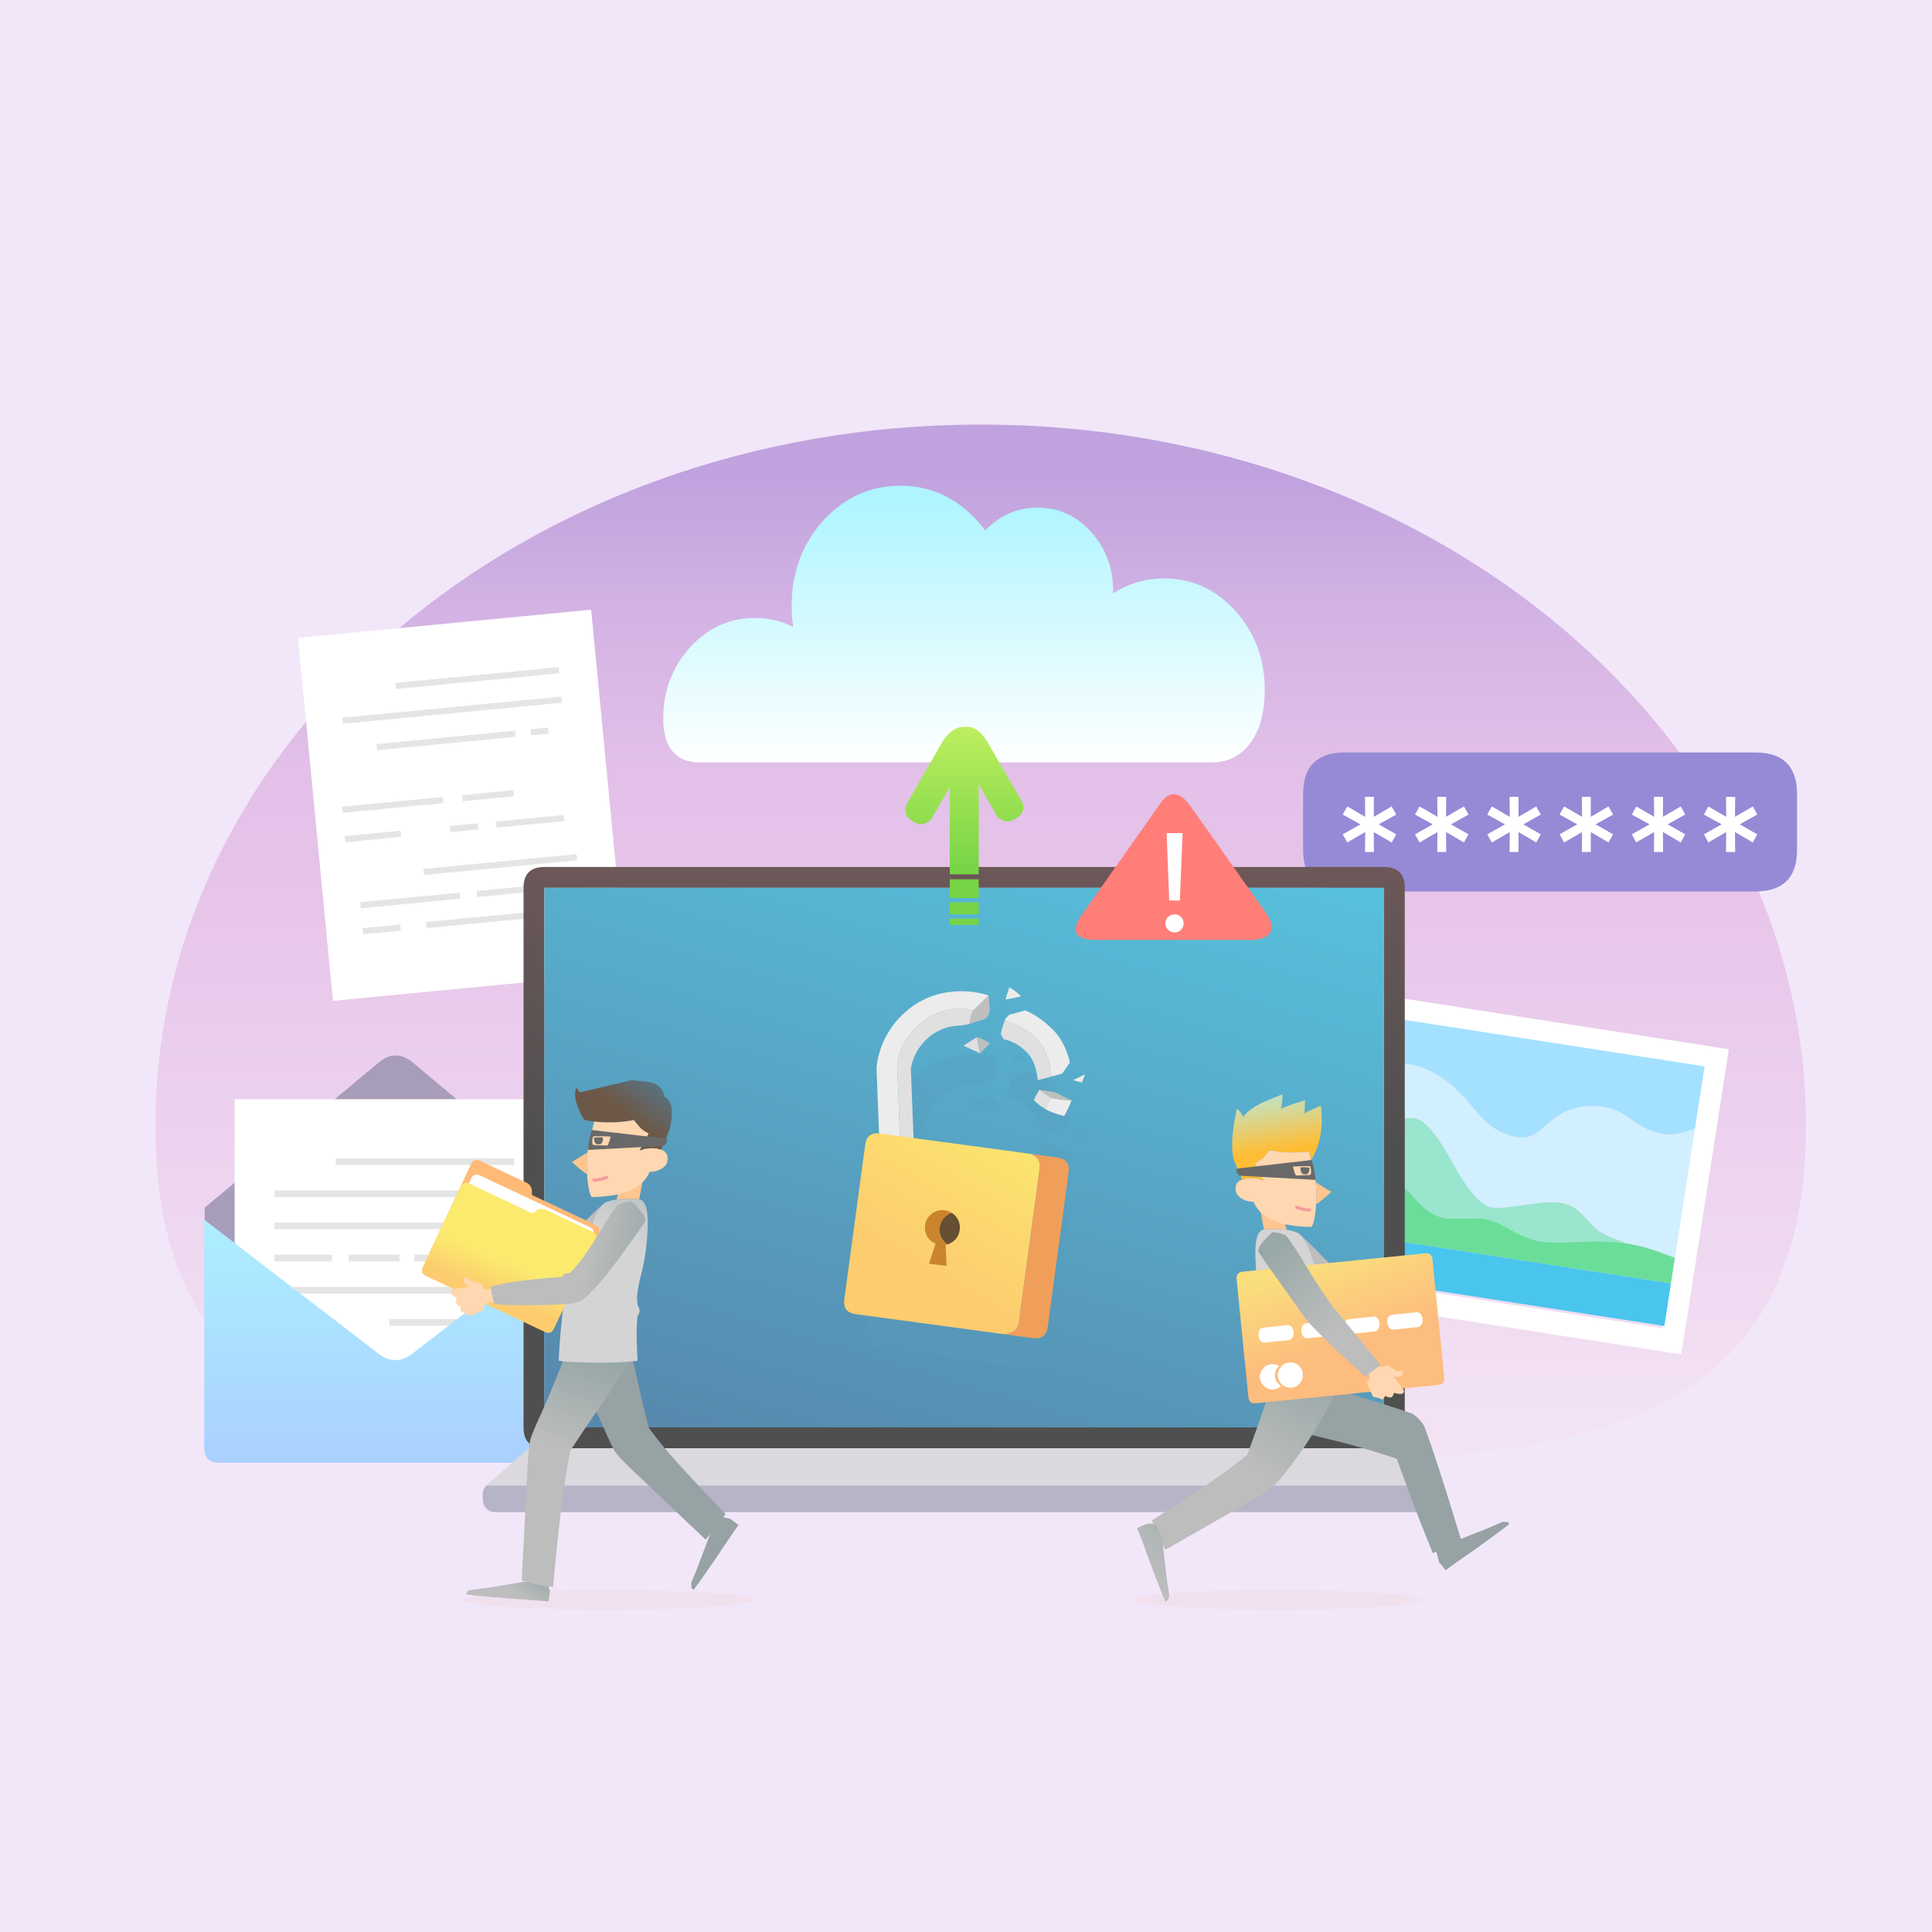 <?xml version="1.0" encoding="utf-8"?>
<!-- Generator: Adobe Illustrator 27.5.0, SVG Export Plug-In . SVG Version: 6.00 Build 0)  -->
<svg version="1.1" xmlns="http://www.w3.org/2000/svg" xmlns:xlink="http://www.w3.org/1999/xlink" x="0px" y="0px"
	 viewBox="0 0 500 500" style="enable-background:new 0 0 500 500;" xml:space="preserve">
<g id="BACKGROUND">
	<rect style="fill:#F2E7F9;" width="500" height="500"/>
	<linearGradient id="SVGID_1_" gradientUnits="userSpaceOnUse" x1="253.802" y1="381.502" x2="253.802" y2="121.292">
		<stop  offset="0" style="stop-color:#F4E5F5"/>
		<stop  offset="0.57" style="stop-color:#E7C5EA"/>
		<stop  offset="0.699" style="stop-color:#E2C0E8"/>
		<stop  offset="0.858" style="stop-color:#D3B3E4"/>
		<stop  offset="1" style="stop-color:#BFA2DE"/>
	</linearGradient>
	<path style="fill:url(#SVGID_1_);" d="M467.381,291.318c0,100.208-95.623,86.528-213.579,86.528
		c-117.957,0-213.579,13.68-213.579-86.528c0-100.209,95.622-181.444,213.579-181.444
		C371.758,109.875,467.381,191.11,467.381,291.318z"/>
</g>
<g id="OBJECTS">
	<path style="fill:#F1E1EF;" d="M194.926,414.033c0,1.424-16.829,2.577-37.588,2.577s-37.588-1.153-37.588-2.577
		c0-1.423,16.829-2.578,37.588-2.578S194.926,412.61,194.926,414.033z"/>
	<path style="fill:#F1E1EF;" d="M368.057,414.033c0,1.424-16.828,2.577-37.588,2.577c-20.758,0-37.588-1.153-37.588-2.577
		c0-1.423,16.83-2.578,37.588-2.578C351.228,411.455,368.057,412.61,368.057,414.033z"/>
	<g>
		<g transform="matrix( 1, 0, 0, 1.295, 0,-187.3) ">
			<g>
				<g id="Layer0_1_FILL">
					<path style="fill:#FFFFFF;" d="M152.985,266.475l-75.858,5.64l9.044,72.532l75.859-5.642L152.985,266.475z"/>
				</g>
			</g>
		</g>
		<g transform="matrix( 1, 0, 0, 1, 0,3) ">
			<g>
				<g id="Layer0_2_FILL">
					<path style="fill:#E5E5E5;" d="M89.363,214.968l14.474-1.394l-0.152-1.585l-14.475,1.393L89.363,214.968 M114.727,204.848
						l-0.152-1.586l-26.097,2.514l0.153,1.585L114.727,204.848 M123.706,210.062l-7.343,0.707l0.152,1.584l7.344-0.706
						L123.706,210.062 M128.355,209.614l0.152,1.585l17.539-1.689l-0.153-1.585L128.355,209.614 M133.059,203.083l-0.154-1.585
						l-13.312,1.282l0.152,1.585L133.059,203.083 M139.169,234.432l-0.153-1.584l-28.737,2.767l0.152,1.585L139.169,234.432
						 M141.341,232.624l0.152,1.584l9.191-0.885l-0.152-1.585L141.341,232.624 M103.722,237.844l-0.152-1.584l-9.721,0.936
						l0.153,1.585L103.722,237.844 M93.203,230.486l0.152,1.584l25.78-2.481l-0.153-1.585L93.203,230.486 M150.039,226.614
						l-0.153-1.585l-26.572,2.559l0.153,1.585L150.039,226.614 M149.367,219.64l-0.153-1.585l-39.62,3.815l0.153,1.585
						L149.367,219.64 M88.605,182.731l0.152,1.584l56.683-5.457l-0.152-1.585L88.605,182.731 M141.847,185.282l-4.542,0.438
						l0.152,1.585l4.544-0.438L141.847,185.282 M133.29,186.106l-35.87,3.454l0.152,1.584l35.87-3.453L133.29,186.106
						 M102.347,173.73l0.153,1.585l42.208-4.063l-0.152-1.585L102.347,173.73z"/>
				</g>
			</g>
		</g>
	</g>
	<g>
		<g transform="matrix( 1, 0, 0, 1, -24.9,9.65) ">
			<g>
				<g id="Layer0_3_MEMBER_0_FILL">
					<path style="fill:#9689D6;" d="M479.191,185.089H372.926c-7.188,0-10.783,3.594-10.783,10.783v14.395
						c0,7.188,3.596,10.783,10.783,10.783h106.265c7.189,0,10.783-3.595,10.783-10.783v-14.395
						C489.974,188.683,486.38,185.089,479.191,185.089z"/>
				</g>
			</g>
		</g>
		<g transform="matrix( 1, 0, 0, 1, 0,-4.35) ">
			<g>
				<g id="Layer0_3_MEMBER_1_FILL">
					<path style="fill:#FFFFFF;" d="M454.777,215.155l-1.133-2.103l-4.636,2.696l0.054-5.176h-2.372l0.053,5.176l-4.636-2.696
						l-1.133,2.103l4.583,2.534l-4.583,2.587l1.133,2.103l4.636-2.696l-0.053,5.175h2.372l-0.054-5.175l4.636,2.696l1.133-2.103
						l-4.529-2.587L454.777,215.155 M430.354,215.748l0.054-5.176h-2.372l0.054,5.176l-4.637-2.696l-1.133,2.103l4.583,2.534
						l-4.583,2.587l1.133,2.103l4.637-2.696l-0.054,5.175h2.372l-0.054-5.175l4.637,2.696l1.132-2.103l-4.529-2.587l4.529-2.534
						l-1.132-2.103L430.354,215.748 M367.382,213.053l-1.185,2.103l4.582,2.534l-4.582,2.587l1.185,2.103l4.637-2.696l-0.054,5.175
						h2.318l-0.055-5.175l4.638,2.696l1.186-2.103l-4.528-2.587l4.528-2.534l-1.186-2.103l-4.638,2.696l0.055-5.176h-2.318
						l0.054,5.176L367.382,213.053 M361.344,215.155l-1.187-2.103l-4.637,2.696l0.055-5.176h-2.319l0.055,5.176l-4.637-2.696
						l-1.186,2.103l4.583,2.534l-4.583,2.587l1.186,2.103l4.637-2.696l-0.055,5.175h2.319l-0.055-5.175l4.637,2.696l1.187-2.103
						l-4.529-2.587L361.344,215.155 M386.09,213.053l-1.186,2.103l4.584,2.534l-4.584,2.587l1.186,2.103l4.637-2.696l-0.055,5.175
						h2.319v-5.175l4.582,2.696l1.187-2.103l-4.528-2.587l4.528-2.534l-1.187-2.103l-4.582,2.696v-5.176h-2.319l0.055,5.176
						L386.09,213.053 M411.699,215.748v-5.176h-2.317l0.054,5.176l-4.638-2.696l-1.186,2.103l4.583,2.534l-4.583,2.587l1.186,2.103
						l4.638-2.696l-0.054,5.175h2.317v-5.175l4.583,2.696l1.187-2.103l-4.529-2.587l4.529-2.534l-1.187-2.103L411.699,215.748z"/>
				</g>
			</g>
		</g>
	</g>
	<g>
		<g transform="matrix( 1.066, 0.286, -0.286, 1.066, 28.75,-139.5) ">
			<g>
				<g id="Layer0_4_FILL">
					<path style="fill:#FFFFFF;" d="M470.656,333.397l-7.77-71.989l-93.698,10.111l7.77,71.99L470.656,333.397 M458.105,267.347
						l6.613,61.268l-82.978,8.955l-6.612-61.267L458.105,267.347z"/>
				</g>
			</g>
		</g>
		<g transform="matrix( 1.066, 0.285, -0.285, 1.066, 29,-139.55) ">
			<g>
				<g id="Layer0_4_MEMBER_0_FILL">
					<path style="fill:#6ADE99;" d="M379.733,318.993l0.919,8.522l82.977-8.954l-0.66-6.111c-1.087-0.075-2.201-0.173-3.338-0.291
						c-2.872-0.293-5.673-0.298-8.409-0.015c-0.054,0.007-0.109,0.012-0.16,0.018c-3.073,0.331-6.687,1.173-10.844,2.526
						c-4.123,1.314-6.989,2.057-8.598,2.23c-1.929,0.207-4.419-0.067-7.464-0.822c-3.014-0.795-5.361-1.103-7.041-0.921
						c-0.394,0.041-1.674,0.397-3.844,1.066c-2.168,0.667-3.773,1.058-4.808,1.168c-2.501,0.272-5.143-0.583-7.923-2.559
						c-2.78-1.979-5.277-2.848-7.493-2.608c-2.788,0.301-5.384,1.196-7.789,2.685C385.113,315.037,383.27,316.392,379.733,318.993z"
						/>
					<path style="fill:#99E5CD;" d="M406.845,304.409c-5.18-5.442-8.93-8.039-11.252-7.788c-1.966,0.212-4.416,1.289-7.35,3.234
						c-2.936,1.943-4.512,2.926-4.726,2.95c-0.966,0.104-1.985,0.035-3.061-0.212c-0.57-0.109-1.425-0.343-2.57-0.699l1.847,17.1
						c3.537-2.602,5.38-3.957,5.526-4.067c2.405-1.489,5.002-2.384,7.789-2.685c2.216-0.24,4.713,0.63,7.493,2.608
						c2.78,1.976,5.422,2.831,7.923,2.559c1.035-0.11,2.64-0.501,4.808-1.168c2.17-0.668,3.45-1.024,3.844-1.066
						c1.68-0.182,4.026,0.125,7.041,0.921c3.045,0.755,5.534,1.029,7.464,0.822c1.609-0.173,4.475-0.917,8.598-2.23
						c4.157-1.353,7.771-2.195,10.844-2.526c0.051-0.006,0.106-0.011,0.16-0.018c-0.628-0.07-1.304-0.141-2.028-0.214
						c-2.449-0.243-4.238-0.574-5.367-0.994c-0.377-0.14-1.884-1.044-4.523-2.711c-1.743-1.077-3.634-1.505-5.67-1.285
						c-1.68,0.181-4.298,1.059-7.851,2.635c-3.517,1.573-5.919,2.429-7.205,2.567C415.899,312.433,411.988,309.855,406.845,304.409z
						"/>
					<path style="fill:#D1EFFF;" d="M390.463,284.756c-3.789,0.408-7.063,1.395-9.822,2.959c-1.696,0.958-3.011,2.003-3.945,3.137
						l1.19,11.042c1.145,0.356,2,0.59,2.57,0.699c1.076,0.247,2.095,0.316,3.061,0.212c0.214-0.023,1.79-1.006,4.726-2.95
						c2.934-1.945,5.385-3.021,7.35-3.234c2.323-0.251,6.073,2.346,11.252,7.788c5.143,5.446,9.054,8.024,11.735,7.734
						c1.286-0.138,3.688-0.994,7.205-2.567c3.553-1.576,6.171-2.454,7.851-2.635c2.036-0.22,3.927,0.208,5.67,1.285
						c2.638,1.667,4.146,2.57,4.523,2.711c1.129,0.42,2.918,0.751,5.367,0.994c0.724,0.073,1.4,0.144,2.028,0.214
						c2.736-0.283,5.537-0.277,8.409,0.015c1.137,0.118,2.251,0.215,3.338,0.291l-3.285-30.446
						c-0.244,0.162-0.496,0.335-0.757,0.514c-2.328,1.553-4.366,2.424-6.118,2.612c-2.394,0.259-4.969-0.151-7.725-1.227
						c-2.722-1.116-5.049-1.57-6.978-1.361c-5.075,0.547-8.896,2.658-11.463,6.333c-1.659,2.384-2.552,3.656-2.68,3.813
						c-1.105,1.168-2.423,1.835-3.96,2.001c-2.538,0.275-4.988-0.15-7.349-1.267c-1.178-0.524-3.215-1.806-6.108-3.843
						C401.113,285.794,395.751,284.185,390.463,284.756z"/>
					<path style="fill:#A4E1FF;" d="M380.641,287.714c2.759-1.563,6.033-2.55,9.822-2.959c5.288-0.571,10.65,1.039,16.084,4.826
						c2.894,2.037,4.931,3.319,6.108,3.843c2.361,1.117,4.811,1.542,7.349,1.267c1.537-0.166,2.855-0.833,3.96-2.001
						c0.128-0.157,1.021-1.429,2.68-3.813c2.567-3.675,6.388-5.787,11.463-6.333c1.929-0.209,4.256,0.244,6.978,1.361
						c2.756,1.076,5.331,1.486,7.725,1.227c1.752-0.188,3.79-1.06,6.118-2.612c0.261-0.18,0.513-0.353,0.757-0.514l-1.585-14.689
						l-82.978,8.955l1.574,14.581C377.63,289.718,378.945,288.672,380.641,287.714z"/>
					<path style="fill:#49C5EE;" d="M380.653,327.515l1.082,10.024l82.978-8.955l-1.082-10.023L380.653,327.515z"/>
				</g>
			</g>
		</g>
	</g>
	<g>
		<g transform="matrix( 1.116, 0, 0, 1.116, -18.35,-40.7) ">
			<g>
				<g id="Layer0_5_MEMBER_0_FILL">
					<path style="fill:#A79CB9;" d="M112.125,282.828c-2.621-2.12-5.222-2.12-7.805,0l-40.41,33.705v5.837l40.41,33.763
						c2.583,2.12,5.184,2.12,7.805,0l40.294-33.763v-5.837L112.125,282.828z"/>
				</g>
			</g>
		</g>
		<g transform="matrix( 1.116, 0, 0, 1.116, 21.05,-20.4) ">
			<g>
				<g id="Layer0_5_MEMBER_1_FILL">
					<path style="fill:#FFFFFF;" d="M109.891,273.182H35.546v71.107h74.345V273.182z"/>
				</g>
			</g>
		</g>
		<g transform="matrix( 1.047, 0, 0, 1.116, -7.95,-43.85) ">
			<g>
				<g id="Layer0_5_MEMBER_2_FILL">
					<path style="fill:#E5E5E5;" d="M75.439,345.171v1.561h15.147v-1.561H75.439 M134.696,346.732v-1.561h-30.872v1.561H134.696
						 M121.861,339.275v-1.561H75.439v1.561H121.861 M106.31,331.816v-1.561H93.765v1.561H106.31 M134.696,331.816v-1.561H110.01
						v1.561H134.696 M89.66,331.816v-1.561H75.439v1.561H89.66 M121.399,324.36v-1.562H75.439v1.562H121.399 M134.696,324.36v-1.562
						h-9.134v1.562H134.696 M134.696,309.443v-1.561h-44.11v1.561H134.696 M134.696,316.902v-1.562H75.439v1.562H134.696z"/>
				</g>
			</g>
		</g>
		<g transform="matrix( 1, 0, 0, 1, 0,0) ">
			<g>
				<g id="Layer0_5_MEMBER_3_FILL">
					
						<linearGradient id="SVGID_00000173846518003289202450000012542468334212654740_" gradientUnits="userSpaceOnUse" x1="102.259" y1="403.123" x2="102.259" y2="301.176">
						<stop  offset="0.011" style="stop-color:#A9C5FF"/>
						<stop  offset="1" style="stop-color:#AEF5FF"/>
					</linearGradient>
					<path style="fill:url(#SVGID_00000173846518003289202450000012542468334212654740_);" d="M52.859,374.681
						c0,2.582,1.291,3.873,3.874,3.873h91.052c2.582,0,3.873-1.291,3.873-3.873v-59.025l-44.977,34.688
						c-2.929,2.196-5.839,2.196-8.73,0l-45.092-34.688V374.681z"/>
				</g>
			</g>
		</g>
	</g>
	<g transform="matrix( 1.012, 0, 0, 1, -13.15,60.25) ">
		<g>
			<g id="Layer0_6_FILL">
				<path style="fill:#DBD8DE;" d="M381.907,324.195l-12.347-10.999H149.751l-12.4,10.999H381.907z"/>
				<path style="fill:#B8B4C8;" d="M382.878,326.514c0-0.898-0.323-1.671-0.971-2.318H137.351c-0.611,0.647-0.917,1.42-0.917,2.318
					v1.348c0,0.898,0.306,1.653,0.917,2.265c0.647,0.647,1.419,0.971,2.318,0.971h239.974c0.898,0,1.653-0.323,2.263-0.971
					c0.648-0.611,0.971-1.366,0.971-2.265V326.514z"/>
			</g>
		</g>
	</g>
	<g transform="matrix( 1, 0, 0, 1, -10.1,60.25) ">
		<g>
			<g id="Layer0_7_FILL">
				
					<linearGradient id="SVGID_00000057132326942665159780000007928106176507465883_" gradientUnits="userSpaceOnUse" x1="259.624" y1="254.861" x2="259.624" y2="136.479">
					<stop  offset="0.134" style="stop-color:#4F4F4F"/>
					<stop  offset="1" style="stop-color:#775B5B"/>
				</linearGradient>
				<path style="fill:url(#SVGID_00000057132326942665159780000007928106176507465883_);" d="M373.653,169.515
					c0-3.595-1.797-5.392-5.392-5.392H150.986c-3.594,0-5.392,1.797-5.392,5.392v139.638c0,3.595,1.797,5.392,5.392,5.392h217.275
					c3.595,0,5.392-1.797,5.392-5.392V169.515 M368.261,169.515v139.638H150.986V169.515H368.261z"/>
				
					<linearGradient id="SVGID_00000049192559126638513450000001671530689546685621_" gradientUnits="userSpaceOnUse" x1="234.385" y1="324.36" x2="297.68" y2="111.124">
					<stop  offset="0" style="stop-color:#5789AD"/>
					<stop  offset="1" style="stop-color:#57CCE5"/>
				</linearGradient>
				<path style="fill:url(#SVGID_00000049192559126638513450000001671530689546685621_);" d="M368.261,309.152V169.515H150.986
					v139.638H368.261z"/>
			</g>
		</g>
	</g>
	<g>
		<g transform="matrix( 1, 0, 0, 1, 59.9,80.95) ">
			<g>
				<g id="Layer0_8_MEMBER_8_FILL">
					
						<linearGradient id="SVGID_00000078734393886868096820000015813833116885375365_" gradientUnits="userSpaceOnUse" x1="71.026" y1="333.026" x2="77.041" y2="324.003">
						<stop  offset="0.28" style="stop-color:#BDBDBD"/>
						<stop  offset="1" style="stop-color:#98A7A7"/>
					</linearGradient>
					<path style="fill:url(#SVGID_00000078734393886868096820000015813833116885375365_);" d="M66.699,329.913
						c-2.66,0.323-4.278,0.538-4.853,0.647c-0.647,0.07-1.006,0.448-1.079,1.132c2.049,0.288,5.877,0.647,11.484,1.078
						c5.068,0.323,8.339,0.574,9.813,0.755c0.072-0.684,0.198-1.601,0.377-2.751c-0.072-0.179-0.144-0.358-0.216-0.538
						c-0.179-0.576-0.323-1.114-0.431-1.617c-1.761-0.216-3.091-0.378-3.99-0.485c-0.215,0-0.377,0-0.485,0L66.699,329.913z"/>
				</g>
			</g>
		</g>
		<g transform="matrix( 1, 0, 0, 1, 59.9,75.2) ">
			<g>
				<g id="Layer0_8_MEMBER_0_FILL">
					<path style="fill:#97A2A4;" d="M102.983,273.715c-1.006-3.485-1.653-5.787-1.941-6.901l-11.538,13.587
						c0.539,0.897,1.168,2.085,1.887,3.558c1.941,3.846,3.577,7.263,4.906,10.244c1.258,2.911,2.211,4.943,2.858,6.093
						c0.647,1.114,2.839,3.397,6.578,6.847l16.983,16.121c0.789-0.945,1.705-2.098,2.749-3.451c0.963-1.236,1.771-2.298,2.426-3.181
						c-2.501-2.581-5.52-5.762-9.058-9.543c-4.709-5.032-8.321-9.291-10.837-12.777c-1.258-4.96-2.156-8.716-2.695-11.268
						C104.762,280.49,103.99,277.382,102.983,273.715z"/>
				</g>
			</g>
		</g>
		<g transform="matrix( 1, 0, 0, 1.076, 60.45,56.45) ">
			<g>
				<g id="Layer0_8_MEMBER_1_FILL">
					
						<linearGradient id="SVGID_00000158748197066626653280000011224425277556203938_" gradientUnits="userSpaceOnUse" x1="83.088" y1="304.249" x2="92.713" y2="274.171">
						<stop  offset="0.28" style="stop-color:#BDBDBD"/>
						<stop  offset="1" style="stop-color:#98A7A7"/>
					</linearGradient>
					<path style="fill:url(#SVGID_00000158748197066626653280000011224425277556203938_);" d="M85.881,273.187
						c-0.369,0.977-0.872,2.234-1.509,3.775c-1.689,3.954-3.235,7.387-4.637,10.297c-1.438,2.875-2.372,4.924-2.804,6.146
						c-0.432,1.222-0.755,4.385-0.97,9.489l-1.402,24.746c2.276,0.771,4.991,1.293,8.141,1.563
						c0.378-4.106,0.971-9.588,1.779-16.442c0.805-6.82,1.721-12.302,2.75-16.445c2.948-4.17,5.212-7.298,6.794-9.381
						c1.618-2.046,3.504-4.669,5.661-7.872c2.03-2.981,3.359-4.941,3.989-5.876H85.881z"/>
				</g>
			</g>
		</g>
		<g transform="matrix( 0.921, 0.389, -0.389, 0.921, 156.45,27.9) ">
			<g>
				<g id="Layer0_8_MEMBER_2_FILL">
					<path style="fill:#BDBDBD;" d="M111.473,260.437c-0.432,0.252-0.79,0.45-1.078,0.594c-0.828,1.401-2.139,4.438-3.936,9.112
						c-1.69,4.455-3.433,7.979-5.23,10.567c-0.288,0-0.539,0.054-0.754,0.163c-0.288,0.035-0.504,0.125-0.648,0.267
						c-0.108,0.109-0.215,0.397-0.323,0.864c-0.179-0.036-2.48,0.576-6.901,1.833c-4.456,1.259-8.104,2.571-10.944,3.936
						c0.575,1.581,1.15,3.001,1.725,4.26c2.552-0.216,6.325-0.792,11.322-1.726c4.995-1.007,8.015-1.762,9.057-2.265
						c1.042-0.468,1.671-0.808,1.887-1.024c0.216-0.323,0.521-0.7,0.916-1.133c0.432-0.502,1.276-1.76,2.534-3.774
						c1.294-2.084,3.199-5.732,5.715-10.944c1.546-3.271,2.642-5.715,3.289-7.332c-0.18-0.612-0.449-1.097-0.809-1.455
						c-0.36-0.396-1.061-0.971-2.102-1.726c-0.54-0.431-1.061-0.773-1.564-1.025C113.055,259.736,112.336,260.006,111.473,260.437z"
						/>
				</g>
			</g>
		</g>
		<g transform="matrix( 1, 0, 0, 1, 60.45,76.8) ">
			<g>
				<g id="Layer0_8_MEMBER_3_FILL">
					
						<linearGradient id="SVGID_00000063606143192735846490000010800527605226933644_" gradientUnits="userSpaceOnUse" x1="114.755" y1="220.667" x2="103.927" y2="245.532">
						<stop  offset="0.21" style="stop-color:#AEB7BD"/>
						<stop  offset="1" style="stop-color:#D4D4D4"/>
					</linearGradient>
					<path style="fill:url(#SVGID_00000063606143192735846490000010800527605226933644_);" d="M101.679,233.512
						c-1.151,0-1.995,0.038-2.534,0.109c-0.755,0.107-1.384,0.251-1.887,0.431c-0.971,0.216-1.762,0.809-2.373,1.779
						c-0.683,0.897-1.258,1.994-1.726,3.288c-3.054,8.52-5.588,15.457-7.601,20.812c-0.036,0.287-0.108,0.612-0.216,0.971
						c0,0.036-0.233,2.337-0.701,6.9c-0.252,2.66-0.413,5.177-0.485,7.549c0.721,0.196,2.932,0.341,6.631,0.432
						c3.734,0.128,6.788,0.108,9.165-0.054c2.416-0.129,3.944-0.254,4.583-0.378c-0.18-3.81-0.251-6.487-0.215-8.033
						c0.108-2.192,0.162-3.307,0.162-3.343c0.324-0.54,0.503-0.935,0.539-1.186c0.072-0.358,0.072-0.628,0-0.808
						c-0.251-0.577-0.376-0.882-0.376-0.918c-0.468-1.509-0.181-4.223,0.862-8.141c1.006-3.954,1.564-8.105,1.671-12.454
						c0.108-4.349-0.628-6.648-2.21-6.902C103.529,233.459,102.433,233.44,101.679,233.512z"/>
					<path style="fill:#FFC58E;" d="M104.967,233.565c0.575-2.981,0.988-5.265,1.24-6.847l-5.823,1.187
						c-0.36,1.689-0.773,3.595-1.24,5.716c0.54-0.071,1.383-0.109,2.534-0.109C102.433,233.44,103.529,233.459,104.967,233.565z"/>
				</g>
			</g>
		</g>
		<g transform="matrix( 0.438, 0.206, -0.206, 0.438, 90.6,133.1) ">
			<g>
				<g id="Layer0_8_MEMBER_4_MEMBER_0_FILL">
					<path style="fill:#FFBA77;" d="M242.821,287.972l-0.538-1.294c-0.971-2.3-2.679-3.449-5.125-3.453l-27.065,0.001
						c-2.444-0.001-3.664,1.225-3.664,3.668l-0.001,51.919c0,2.444,1.222,3.666,3.667,3.666l70.142,0
						c2.443-0.001,3.665-1.225,3.666-3.667l0-47.174c-0.001-2.446-1.223-3.666-3.667-3.666L242.821,287.972z"/>
				</g>
			</g>
		</g>
		<g transform="matrix( 0.438, 0.206, -0.206, 0.438, 90.6,133.1) ">
			<g>
				<g id="Layer0_8_MEMBER_4_MEMBER_1_FILL">
					<path style="fill:#FFFFFF;" d="M281.747,294.009c-0.001-2.443-1.203-3.664-3.613-3.665l-64.751-0.001
						c-2.444,0.002-3.666,1.223-3.666,3.669l0,27.226c-0.001,2.444,1.221,3.664,3.667,3.666l64.751-0.001
						c2.409,0.001,3.611-1.224,3.611-3.666L281.747,294.009z"/>
				</g>
			</g>
		</g>
		<g transform="matrix( 0.438, 0.206, -0.206, 0.438, 90.6,133.1) ">
			<g>
				<g id="Layer0_8_MEMBER_4_MEMBER_2_FILL">
					
						<linearGradient id="SVGID_00000119091242056496747650000017229920343872938115_" gradientUnits="userSpaceOnUse" x1="260.347" y1="350.709" x2="259.344" y2="325.443">
						<stop  offset="0.253" style="stop-color:#FCCC6F"/>
						<stop  offset="1" style="stop-color:#FCEA6F"/>
					</linearGradient>
					<path style="fill:url(#SVGID_00000119091242056496747650000017229920343872938115_);" d="M248.104,295.464l-0.54,1.24
						l-37.416,0.002c-2.443,0.001-3.667,1.221-3.665,3.664l0,47.232c0,2.444,1.221,3.664,3.666,3.667l70.143-0.003
						c2.444,0.001,3.666-1.223,3.665-3.664l0.002-51.973c-0.001-2.446-1.224-3.668-3.667-3.666l-27.066-0.003
						C250.783,291.961,249.075,293.128,248.104,295.464z"/>
				</g>
			</g>
		</g>
		<g transform="matrix( 0.906, 0, 0, 0.906, 70.6,98.2) ">
			<g>
				<g id="Layer0_8_MEMBER_5_FILL">
					
						<linearGradient id="SVGID_00000106115379752968151580000001155511169950121111_" gradientUnits="userSpaceOnUse" x1="99.558" y1="210.167" x2="107.379" y2="199.94">
						<stop  offset="0.102" style="stop-color:#6D5847"/>
						<stop  offset="1" style="stop-color:#59727F"/>
					</linearGradient>
					<path style="fill:url(#SVGID_00000106115379752968151580000001155511169950121111_);" d="M111.852,204.926
						c-0.324-2.445-1.905-3.881-4.745-4.313c-1.957-0.149-3.502-0.293-4.637-0.43c-1.585,0.374-3.49,0.824-5.715,1.348
						c-4.385,1.004-7.386,1.706-9.003,2.103c-0.422-0.377-0.764-0.826-1.025-1.349c-0.602,1.235-0.512,2.961,0.27,5.176
						c0.824,2.225,1.543,3.592,2.157,4.098l2.642,0.432c3.953,0.431,7.728,0.286,11.322-0.432c0.144,0.146,0.575,0.666,1.294,1.564
						c0.539,0.684,1.025,1.151,1.456,1.402c0.539,0.36,1.025,0.647,1.456,0.864c-0.072,0.215-0.54,1.132-1.402,2.75
						c-0.54,0.863-0.917,1.581-1.132,2.157c0.431-0.145,0.934-0.306,1.51-0.486c1.329-0.215,2.443-0.251,3.343-0.108
						c0.467,0.108,0.88,0.216,1.24,0.324c0.934-1.941,1.761-3.9,2.48-5.877C114.584,209.064,114.081,205.991,111.852,204.926z"/>
					<path style="fill:#FFC58E;" d="M85.487,223.473c0.108,0.216,0.755,0.826,1.941,1.832c1.15,0.972,1.941,1.547,2.372,1.725
						c-0.216-2.443-0.181-4.529,0.107-6.253C87.356,222.395,85.882,223.292,85.487,223.473z"/>
					<path style="fill:#FFD7B1;" d="M105.866,214.523c-0.431-0.251-0.917-0.718-1.456-1.402c-0.719-0.897-1.15-1.418-1.294-1.564
						c-3.593,0.718-7.368,0.864-11.322,0.432c-0.899,3.737-1.51,6.433-1.833,8.086c-0.036,0.251-0.054,0.486-0.054,0.702
						c-0.288,1.724-0.323,3.81-0.107,6.253c0,0.397,0.018,0.791,0.053,1.186c0.288,2.876,0.701,4.656,1.24,5.336
						c5.105-0.106,8.932-0.808,11.484-2.102c2.516-1.258,4.205-2.965,5.068-5.121c1.15,0.071,2.246-0.198,3.288-0.809
						c1.043-0.611,1.635-1.349,1.779-2.212c0.216-1.151,0-2.011-0.647-2.588c-0.288-0.323-0.683-0.555-1.186-0.701
						c-0.36-0.108-0.773-0.216-1.24-0.324c-0.899-0.143-2.014-0.107-3.343,0.108c-0.575,0.18-1.079,0.342-1.51,0.486
						c0.215-0.576,0.593-1.294,1.132-2.157c0.862-1.618,1.33-2.535,1.402-2.75C106.891,215.169,106.406,214.883,105.866,214.523z"/>
				</g>
			</g>
		</g>
		<g transform="matrix( 0.739, 0.133, -0.133, 0.739, -102.9,43.95) ">
			<g>
				<g id="Layer0_8_MEMBER_5_MEMBER_0_FILL">
					<path style="fill:#F59B9B;" d="M402.398,279.948c-0.143-0.071-0.269-0.072-0.377,0.001c-1.869,1.114-3.288,1.672-4.258,1.672
						c-0.108,0-0.181,0.054-0.216,0.16c-0.108,0.074-0.143,0.181-0.108,0.324c0.037,0.144,0.108,0.27,0.216,0.378
						c0.071,0.109,0.179,0.162,0.323,0.163c1.079,0,2.605-0.595,4.583-1.779c0.072-0.072,0.126-0.163,0.162-0.269
						c0.035-0.145,0.017-0.289-0.054-0.432C402.596,280.092,402.506,280.018,402.398,279.948z"/>
					<path style="fill:#696969;" d="M398.409,267.116c-0.288,0.036-0.647,0.09-1.078,0.162c-0.863,0.216-1.491,0.377-1.887,0.485
						c0.251,1.365,0.736,2.049,1.455,2.049c0.755-0.034,1.222-0.197,1.402-0.485c0.144-0.288,0.251-0.611,0.323-0.97
						c0.036-0.361,0-0.631-0.107-0.809C398.517,267.405,398.481,267.259,398.409,267.116z"/>
				</g>
			</g>
		</g>
		<g transform="matrix( 0.739, 0.133, -0.133, 0.739, -102.9,43.95) ">
			<g>
				<g id="Layer0_8_MEMBER_5_MEMBER_1_FILL">
					<path style="fill:#696969;" d="M420.244,263.667c-3.451,0.215-8.483,0.538-15.097,0.97c-6.613,0.432-10.262,0.648-10.944,0.647
						c-0.037,0.612-0.09,1.294-0.162,2.048c-0.035,0.79-0.053,1.655-0.053,2.589c0,0.935,0.071,1.724,0.215,2.371l25.502-6.037
						c0.252-0.36,0.449-0.755,0.594-1.186C420.443,264.53,420.424,264.063,420.244,263.667 M397.708,266.847
						c1.546-0.25,2.659-0.395,3.343-0.432c-0.108,1.259-0.269,2.318-0.485,3.182c-2.3,0.395-3.972,0.628-5.014,0.702
						c-0.359-0.397-0.539-1.061-0.539-1.996c0-0.324,0.018-0.628,0.054-0.917C395.533,267.278,396.414,267.099,397.708,266.847z"/>
				</g>
			</g>
		</g>
		<g transform="matrix( 0.348, 0.752, -0.752, 0.348, 238.35,-107.9) ">
			<g>
				<g id="Layer0_8_MEMBER_6_FILL">
					<path style="fill:#FFD7B1;" d="M421.58,350.647c-0.469,0.071-0.774,0.125-0.917,0.161c-0.144,0.071-0.216,0.269-0.215,0.594
						c-0.002,0.178,0.143,0.377,0.431,0.592c0.25,0.178,0.502,0.287,0.755,0.324c0.574-0.001,1.15-0.162,1.724-0.486
						c0.144-0.072,0.27-0.144,0.377-0.215c-0.215,0.431-0.413,1.024-0.593,1.779c-0.538,1.583-0.845,2.75-0.916,3.504
						c0.035,0.288,0.143,0.486,0.323,0.593c0.035,0.036,0.178,0.072,0.431,0.108c0.539,0.001,1.313-0.377,2.318-1.131
						c0.576,0.719,1.007,1.079,1.294,1.078c0.684-0.217,1.205-0.558,1.564-1.025c0.755,0.431,1.151,0.665,1.187,0.701
						c0.97-0.863,1.815-1.438,2.534-1.725c0.107-0.719,0.179-1.654,0.215-2.804c0.034-1.006,0.09-1.708,0.161-2.103
						c-0.792-0.396-1.331-0.844-1.616-1.348c-0.145-0.862,0.286-2.193,1.293-3.99l-4.26-1.564c-0.144,0.468-0.323,1.044-0.54,1.725
						c-0.287,0.935-0.466,1.636-0.54,2.103c-1.615,0.144-2.461,0.27-2.533,0.377c-0.18,0.467-0.647,1.078-1.403,1.833
						C422.334,350.234,421.975,350.539,421.58,350.647z"/>
				</g>
			</g>
		</g>
		<g transform="matrix( 0.348, 0.752, -0.752, 0.348, 238.35,-107.9) ">
			<g>
				<g id="Layer0_8_MEMBER_7_FILL">
					
						<linearGradient id="SVGID_00000099639029139294170750000017473442832303193782_" gradientUnits="userSpaceOnUse" x1="430.536" y1="324.755" x2="448.182" y2="299.49">
						<stop  offset="0.28" style="stop-color:#BDBDBD"/>
						<stop  offset="1" style="stop-color:#98A7A7"/>
					</linearGradient>
					<path style="fill:url(#SVGID_00000099639029139294170750000017473442832303193782_);" d="M432.955,301.26
						c-2.121-3.81-3.774-6.613-4.96-8.41c-0.719-0.18-1.367-0.234-1.941-0.162c-0.646,0.072-1.725,0.36-3.235,0.862
						c-0.79,0.252-1.474,0.521-2.05,0.809c-0.323,0.683-0.556,1.582-0.701,2.695c-0.07,0.612-0.125,1.133-0.161,1.564
						c0.791,1.761,2.876,5.14,6.254,10.136c3.234,4.78,5.517,8.932,6.848,12.454c-0.216,0.36-0.359,0.665-0.433,0.916
						c-0.143,0.288-0.197,0.558-0.16,0.809c0.035,0.216,0.251,0.522,0.646,0.917c-0.144,0.179-1.131,2.893-2.966,8.14
						c-1.832,5.212-3.053,9.706-3.665,13.479c1.94,0.539,3.738,0.952,5.391,1.241c1.582-2.66,3.613-6.775,6.093-12.347
						c2.517-5.642,3.882-9.147,4.098-10.513c0.251-1.366,0.341-2.246,0.269-2.642c-0.143-0.395-0.305-0.952-0.484-1.67
						c-0.217-0.756-0.881-2.463-1.997-5.123C438.652,311.684,436.37,307.299,432.955,301.26z"/>
				</g>
			</g>
		</g>
		<g transform="matrix( 1, 0, 0, 1, 59.9,75.2) ">
			<g>
				<g id="Layer0_8_MEMBER_9_FILL">
					<path style="fill:#97A2A4;" d="M125.682,327.629c2.803-4.241,4.654-6.953,5.553-8.141c-0.54-0.395-1.276-0.953-2.211-1.671
						c-0.179-0.036-0.377-0.072-0.593-0.107c-0.539-0.109-1.078-0.253-1.617-0.433c-1.042,1.44-1.833,2.499-2.373,3.182
						c-0.108,0.217-0.18,0.358-0.215,0.431l-3.829,10.136c-0.627,1.472-1.095,2.604-1.401,3.398
						c0.014,0.403,0.032,0.835,0.054,1.293c0.031,0.124,0.211,0.304,0.539,0.538C120.926,334.499,122.956,331.624,125.682,327.629z"
						/>
				</g>
			</g>
		</g>
	</g>
	<g transform="matrix( 0.904, 0, 0, 1, 30.1,21.45) ">
		<g>
			<g id="Layer0_9_FILL">
				
					<linearGradient id="SVGID_00000078028868514395787720000005077028221498043776_" gradientUnits="userSpaceOnUse" x1="242.673" y1="176.667" x2="242.673" y2="107.303">
					<stop  offset="0.011" style="stop-color:#FFFFFF"/>
					<stop  offset="1" style="stop-color:#AEF5FF"/>
				</linearGradient>
				<path style="fill:url(#SVGID_00000078028868514395787720000005077028221498043776_);" d="M224.451,104.259
					c-8.591,0-15.941,3.001-22.051,9.004c-6.038,6.11-9.057,13.478-9.057,22.104c0,1.725,0.125,3.396,0.377,5.014
					c0.022,0.146,0.039,0.29,0.054,0.432c-1.084-0.503-2.216-0.934-3.397-1.294c-2.375-0.683-4.909-1.024-7.602-1.024
					c-7.224,0-13.407,2.534-18.546,7.602c-5.104,5.14-7.656,11.34-7.656,18.601c0,0.527,0.018,1.048,0.055,1.563
					c0.621,6.117,3.82,9.315,9.597,9.597h147.186c6.332,0.09,10.915-2.965,13.749-9.166c1.077-2.987,1.617-6.204,1.617-9.651
					c0-7.98-2.821-14.79-8.464-20.433c-5.572-5.571-12.329-8.356-20.274-8.356c-5.426,0-10.315,1.293-14.664,3.881
					c0-0.19,0-0.387,0-0.593c0-6.002-2.119-11.124-6.361-15.366c-4.207-4.169-9.291-6.254-15.258-6.254
					c-5.821,0-10.818,1.978-14.989,5.931c-0.736-0.88-1.526-1.742-2.372-2.588C240.355,107.26,233.041,104.259,224.451,104.259z"/>
			</g>
		</g>
	</g>
	<g>
		<g transform="matrix( 1, 0, 0, 1, -76.5,43.2) ">
			<g>
				<g id="Layer0_10_FILL">
					<path style="fill:#FF7E78;" d="M404.631,193.789l-20.109-28.467c-2.912-3.989-5.625-3.989-8.141,0l-20.003,28.359
						c-2.454,3.779-1.789,5.863,1.995,6.254c0.428,0.068,0.895,0.104,1.401,0.107h41.46
						C405.513,199.468,406.644,197.383,404.631,193.789z"/>
				</g>
			</g>
		</g>
		<g transform="matrix( 0.824, 0, 0, 0.824, -25.8,99.9) ">
			<g>
				<g id="Layer0_10_MEMBER_0_FILL">
					<path style="fill:#FFFFFF;" d="M402.255,170.759c0.538-0.54,0.808-1.204,0.808-1.995c0-0.79-0.269-1.456-0.808-1.995
						c-0.503-0.54-1.168-0.809-1.995-0.809c-0.863,0-1.563,0.269-2.104,0.809c-0.539,0.539-0.826,1.205-0.863,1.995
						c0.037,0.791,0.324,1.456,0.863,1.995c0.541,0.54,1.24,0.827,2.104,0.863C401.087,171.586,401.752,171.298,402.255,170.759
						 M402.739,140.405h-5.014l0.809,21.189h3.343L402.739,140.405z"/>
				</g>
			</g>
		</g>
	</g>
	<g transform="matrix( 1, 0, 0, 1, -4.15,21.45) ">
		<g>
			<g id="Layer0_11_FILL">
				
					<linearGradient id="SVGID_00000013882772090251719010000017911651430933713586_" gradientUnits="userSpaceOnUse" x1="253.701" y1="220.876" x2="253.701" y2="143.463">
					<stop  offset="0.215" style="stop-color:#77D445"/>
					<stop  offset="1" style="stop-color:#E8FF70"/>
				</linearGradient>
				<path style="fill:url(#SVGID_00000013882772090251719010000017911651430933713586_);" d="M249.954,216.294v1.617h7.494v-1.617
					H249.954 M249.954,212.089v3.073h7.494v-3.073H249.954 M257.448,206.104h-7.494v4.852h7.494V206.104 M238.901,186.479
					c-0.467,0.754-0.61,1.563-0.431,2.426c0.288,0.862,0.827,1.527,1.617,1.995l0.863,0.485c0.791,0.467,1.582,0.576,2.372,0.324
					c0.898-0.252,1.582-0.755,2.049-1.51l4.583-7.979v22.59h7.494v-23.183c0-0.036,0-0.072,0-0.108l4.583,7.979
					c0.468,0.755,1.149,1.258,2.049,1.509c0.79,0.253,1.582,0.145,2.371-0.323l0.863-0.485c0.791-0.467,1.33-1.132,1.618-1.994
					c0.179-0.863,0.036-1.672-0.432-2.426l-8.95-15.474c-1.689-2.587-3.486-3.811-5.391-3.666c-2.301-0.145-4.295,1.079-5.985,3.666
					L238.901,186.479z"/>
			</g>
		</g>
	</g>
	<g style="opacity:0.3;">
		<path style="fill:#579CBD;" d="M277.727,293.781c0.767,0.175,1.459,0.347,2.083,0.521c0.313-0.659,0.554-1.301,0.727-1.926
			L277.727,293.781z"/>
		<path style="fill:#579CBD;" d="M265.5,274.01c-0.242-0.276-0.676-0.658-1.3-1.145c-0.556-0.415-1.041-0.728-1.458-0.935
			c-0.138,0.484-0.433,1.44-0.883,2.862c0.483-0.07,1.074-0.175,1.768-0.313C264.356,274.341,264.98,274.184,265.5,274.01z"/>
		<path style="fill:#579CBD;" d="M261.338,283.999c0.034,0.037,0.053,0.071,0.053,0.107c2.014,0.451,3.798,1.439,5.358,2.965
			c1.528,1.527,2.431,3.765,2.707,6.711c0.832-0.21,1.907-0.504,3.225-0.884c0.081-0.008,0.169-0.026,0.26-0.052
			c0.808-0.219,1.555-0.426,2.237-0.624L277,289.62c-0.822-3.613-2.417-6.439-4.787-8.481c-1.769-1.665-3.677-2.931-5.724-3.798
			c-1.595,0.486-2.811,0.815-3.642,0.988c-0.66,0.521-1.04,0.988-1.146,1.404c-0.345,0.729-0.658,1.753-0.935,3.07
			c0,0.069,0.017,0.155,0.051,0.261C260.817,283.099,260.991,283.411,261.338,283.999z"/>
		<path style="fill:#579CBD;" d="M269.819,296.02c-0.416,0.764-0.763,1.387-1.041,1.873c-0.103,0.208-0.19,0.398-0.26,0.572
			c0.833,0.833,1.752,1.543,2.758,2.133c0.972,0.52,2.048,0.953,3.225,1.301c0.348,0.068,0.729,0.174,1.144,0.313
			c0.07-0.139,0.14-0.261,0.209-0.364c0.625-1.145,1.146-2.254,1.561-3.329l-4.005-1.926L269.819,296.02z"/>
		<path style="fill:#579CBD;" d="M255.095,283.688c-1.534,0.932-2.572,1.593-3.122,1.978l3.901,1.768l2.341-2.342
			C256.359,284.046,255.318,283.58,255.095,283.688z"/>
		<path style="fill:#579CBD;" d="M273.917,312.03l-6.186-0.837l-27.5-3.73l-0.641-16.334c0.347-2.36,1.37-4.476,3.069-6.349
			l0.053-0.052c2.219-2.394,4.977-3.66,8.272-3.8c0.363-0.016,0.708-0.051,1.04-0.104c0.368-0.05,0.82-0.154,1.354-0.311
			c1.409-0.44,2.605-0.805,3.59-1.094c0.048-0.024,0.086-0.061,0.103-0.104c0.614-0.405,0.979-1.15,1.093-2.236l-0.26-3.227
			c-2.248-0.756-4.66-1.086-7.232-0.989c-5.515,0.208-10.163,2.341-13.943,6.4l-0.053,0.052c-2.948,3.296-4.665,7.077-5.15,11.344
			c0,0.174,0,0.363,0,0.571l0.589,15.142c-1.97-0.218-3.097,0.672-3.369,2.684l-4.921,36.297c-0.279,2.063,0.612,3.234,2.675,3.515
			l34.854,4.723l6.806,0.924c2.063,0.279,3.233-0.612,3.513-2.675l4.921-36.298C276.871,313.482,275.98,312.31,273.917,312.03z"/>
	</g>
	<g>
		<g transform="matrix( 1, 0, 0, 1, -13.8,48.8) ">
			<g>
				<g id="Layer0_12_MEMBER_0_FILL">
					<path style="fill:#ECECEC;" d="M291.486,230.764c0.842,0.192,1.604,0.382,2.29,0.573c0.345-0.726,0.61-1.432,0.803-2.119
						L291.486,230.764 M288.682,229.047l2.004-2.862c-0.904-3.975-2.66-7.084-5.267-9.331c-1.946-1.832-4.046-3.226-6.298-4.178
						c-1.756,0.533-3.091,0.896-4.007,1.087c-0.726,0.571-1.145,1.087-1.26,1.546c3.055,0.84,5.764,2.403,8.129,4.692
						c2.215,2.215,3.529,5.477,3.95,9.789c0.089-0.008,0.187-0.028,0.286-0.057C287.11,229.493,287.931,229.265,288.682,229.047
						 M291.143,235.973c-1.375,0-3.13-0.211-5.267-0.63c-0.19,0.114-0.457,0.477-0.801,1.088c-0.151,0.267-0.4,0.839-0.745,1.718
						l0.058,0.113c1.069,0.573,2.253,1.05,3.55,1.432c0.382,0.075,0.801,0.191,1.259,0.343c0.075-0.152,0.153-0.286,0.228-0.399
						C290.112,238.378,290.686,237.156,291.143,235.973 M265.611,212.789c0.759-0.732,2.114-2.049,4.064-3.949
						c-2.473-0.833-5.125-1.194-7.955-1.088c-6.069,0.227-11.182,2.576-15.342,7.041l-0.058,0.057
						c-3.244,3.626-5.133,7.785-5.667,12.479c0,0.191,0,0.4,0,0.63l0.973,25.016c0.038,1.22,0.496,2.252,1.374,3.092
						c0.916,0.802,1.985,1.184,3.206,1.144c0.344-0.037,0.667-0.075,0.973-0.112l-1.202-30.513c0.458-3.281,1.87-6.24,4.236-8.873
						l0.115-0.113c3.206-3.397,7.117-5.191,11.735-5.383C263.407,212.16,264.589,212.353,265.611,212.789 M278.033,209.012
						c-0.267-0.307-0.743-0.726-1.431-1.26c-0.611-0.458-1.145-0.802-1.603-1.03c-0.152,0.533-0.477,1.584-0.973,3.148
						c0.534-0.078,1.184-0.191,1.946-0.344C276.776,209.373,277.46,209.202,278.033,209.012z"/>
					<path style="fill:#E0E0E0;" d="M272.824,218.685c0,0.076,0.02,0.171,0.057,0.287c0,0.038,0.191,0.381,0.573,1.028
						c0.038,0.041,0.059,0.078,0.059,0.116c2.213,0.496,4.177,1.582,5.895,3.263c1.682,1.68,2.674,4.141,2.978,7.384
						c0.917-0.232,2.1-0.556,3.549-0.974c-0.421-4.312-1.735-7.574-3.95-9.789c-2.365-2.289-5.074-3.853-8.129-4.692
						C273.474,216.109,273.129,217.235,272.824,218.685 M282.786,233.224c-0.459,0.841-0.841,1.528-1.146,2.063
						c-0.114,0.228-0.209,0.438-0.286,0.629c0.916,0.916,1.928,1.697,3.034,2.347l-0.058-0.113c0.345-0.879,0.594-1.451,0.745-1.718
						c0.344-0.611,0.61-0.974,0.801-1.088L282.786,233.224 M266.585,219.658c-1.687,1.025-2.831,1.752-3.434,2.177l4.293,1.945
						C266.978,221.608,266.693,220.233,266.585,219.658 M250.328,217.598l-0.115,0.113c-2.366,2.633-3.778,5.592-4.236,8.873
						l1.202,30.513c0.802-0.229,1.508-0.65,2.118-1.262c0.84-0.916,1.241-1.982,1.203-3.204l-0.974-24.786
						c0.382-2.597,1.507-4.925,3.378-6.984l0.057-0.058c2.443-2.633,5.476-4.026,9.102-4.18c0.398-0.018,0.779-0.056,1.145-0.113
						c0.405-0.056,0.901-0.171,1.488-0.344c0.323-1.766,0.629-2.891,0.916-3.378c-1.022-0.436-2.204-0.629-3.549-0.573
						C257.444,212.407,253.533,214.201,250.328,217.598z"/>
					<path style="fill:#BFBFBF;" d="M291.143,235.973l-4.406-2.118l-3.95-0.631l3.09,2.119
						C288.013,235.763,289.768,235.973,291.143,235.973 M267.444,223.78L267.444,223.78l2.575-2.577
						c-2.043-1.151-3.188-1.665-3.434-1.545C266.693,220.233,266.978,221.608,267.444,223.78 M268.646,214.965
						c0.054-0.028,0.094-0.067,0.115-0.115c0.675-0.446,1.076-1.266,1.201-2.461l-0.287-3.549c-1.949,1.9-3.305,3.217-4.064,3.949
						c-0.287,0.487-0.593,1.612-0.916,3.378C266.246,215.683,267.563,215.283,268.646,214.965z"/>
				</g>
			</g>
		</g>
		<g transform="matrix( 0.991, 0.134, -0.134, 0.991, -11.95,-38.55) ">
			<g>
				<g id="Layer0_12_MEMBER_1_FILL">
					
						<linearGradient id="SVGID_00000145050670363078792730000012090963052671888034_" gradientUnits="userSpaceOnUse" x1="293.553" y1="349.074" x2="320.696" y2="284.85">
						<stop  offset="0.253" style="stop-color:#FCCC6F"/>
						<stop  offset="1" style="stop-color:#FCEA6F"/>
					</linearGradient>
					<path style="fill:url(#SVGID_00000145050670363078792730000012090963052671888034_);" d="M321.416,296.785l-39.386-0.001
						c-2.29,0.001-3.434,1.145-3.434,3.434l0,40.301c0,2.29,1.145,3.435,3.434,3.435l38.698-0.001
						c2.291-0.497,3.435-1.641,3.434-3.434l-0.001-40.301C324.162,298.426,323.247,297.282,321.416,296.785z"/>
					<path style="fill:#F09F5A;" d="M331.719,300.221c0.001-2.29-1.145-3.436-3.434-3.435l-6.869,0
						c1.831,0.497,2.746,1.641,2.745,3.434l0.001,40.301c0,1.792-1.143,2.937-3.434,3.434l7.557,0.001
						c2.289,0,3.434-1.144,3.434-3.434L331.719,300.221z"/>
				</g>
			</g>
		</g>
		<g transform="matrix( 0.991, 0.134, -0.134, 0.991, -11.9,-38.55) ">
			<g>
				<g id="Layer0_12_MEMBER_1_MEMBER_0_FILL">
					<path style="fill:#CB842E;" d="M300.526,318.764c0-1.259,0.44-2.327,1.317-3.205c0.391-0.393,0.811-0.697,1.26-0.916
						c-0.563-0.268-1.191-0.399-1.889-0.401c-1.26,0-2.328,0.44-3.206,1.318c-0.878,0.877-1.317,1.945-1.316,3.205
						c0,1.259,0.438,2.328,1.316,3.206c0.587,0.586,1.254,0.968,2.004,1.144l-0.974,5.381l4.579-0.058l-0.972-5.38
						c0.165-0.035,0.318-0.092,0.457-0.17c-0.453-0.226-0.874-0.532-1.259-0.917C300.965,321.091,300.526,320.024,300.526,318.764z"
						/>
					<path style="fill:#664F32;" d="M304.419,315.56c-0.391-0.392-0.83-0.699-1.316-0.917c-0.449,0.219-0.869,0.523-1.26,0.916
						c-0.877,0.878-1.316,1.946-1.317,3.205c0.001,1.26,0.44,2.327,1.317,3.206c0.385,0.385,0.806,0.691,1.259,0.917
						c0.485-0.219,0.923-0.524,1.317-0.917c0.878-0.877,1.316-1.947,1.316-3.207C305.735,317.505,305.296,316.437,304.419,315.56z"
						/>
				</g>
			</g>
		</g>
	</g>
	<g>
		<g transform="matrix( 1, 0, 0, 1, -82.3,84.35) ">
			<g>
				<g id="Layer0_13_MEMBER_0_FILL">
					<path style="fill:#97A2A4;" d="M472.378,309.529c-0.466,0-0.898,0-1.293,0c-0.755,0.36-1.869,0.846-3.343,1.457l-10.136,4.043
						c-0.036,0-0.145,0.072-0.324,0.216c-0.718,0.574-1.905,0.952-3.559,1.133c0.468,1.438,0.738,2.407,0.81,2.91
						c0.071,0.254,0.144,0.468,0.216,0.647c0.719,0.898,1.276,1.6,1.671,2.103c1.15-0.899,3.81-2.786,7.979-5.661
						c3.954-2.841,6.794-4.943,8.519-6.309C472.63,309.71,472.451,309.529,472.378,309.529z"/>
				</g>
			</g>
		</g>
		<g transform="matrix( 1, 0, 0, 1, -81.85,83) ">
			<g>
				<g id="Layer0_13_MEMBER_1_FILL">
					<path style="fill:#97A2A4;" d="M421.142,282.736c-1.136,2.016-2.071,3.67-2.804,4.96c2.643,0.599,6.237,1.463,10.783,2.588
						c4.632,1.185,9.376,2.604,14.232,4.26c0.453,1.242,1.513,4.153,3.181,8.733c1.461,4.011,3.51,9.239,6.147,15.689
						c2.148-0.996,4.627-2.003,7.441-3.019c-4.65-15.317-7.92-25.364-9.814-30.139c-0.779-1.068-1.517-1.878-2.21-2.427
						c-0.241-0.209-0.493-0.388-0.755-0.538c-0.233-0.073-0.503-0.164-0.81-0.27c-2.235-0.794-5.885-1.962-10.943-3.505
						c-4.616-1.427-8.192-2.541-10.729-3.342C423.976,277.519,422.738,279.854,421.142,282.736z"/>
				</g>
			</g>
		</g>
		<g transform="matrix( 1, 0, 0, 1, -81.85,84.05) ">
			<g>
				<g id="Layer0_13_MEMBER_2_FILL">
					
						<linearGradient id="SVGID_00000089556518923184723150000018360822678639539609_" gradientUnits="userSpaceOnUse" x1="397.236" y1="304.903" x2="417.98" y2="266.972">
						<stop  offset="0.28" style="stop-color:#BDBDBD"/>
						<stop  offset="1" style="stop-color:#98A7A7"/>
					</linearGradient>
					<path style="fill:url(#SVGID_00000089556518923184723150000018360822678639539609_);" d="M429.067,273.437h-17.523
						c-1.309,3.31-2.279,5.914-2.911,7.817c-0.631,1.942-1.962,5.662-3.989,11.161c-3.271,2.804-7.8,6.074-13.587,9.811
						c-4.349,2.84-8.052,5.249-11.106,7.225c0.433,0.971,0.971,2.157,1.617,3.559c0.685,1.582,1.294,2.93,1.834,4.044l20.38-11.646
						c4.456-2.443,7.116-4.152,7.979-5.122c0.935-0.934,2.354-2.66,4.26-5.176c2.017-2.588,4.155-5.751,6.416-9.489
						C424.408,282.385,426.617,278.322,429.067,273.437z"/>
				</g>
			</g>
		</g>
		<g transform="matrix( 1, 0, 0, 1, -58,72.4) ">
			<g>
				<g id="Layer0_13_MEMBER_3_FILL">
					<path style="fill:#BDBDBD;" d="M392.654,246.592c-0.934-0.071-1.707-0.036-2.318,0.108c-0.358,0.432-0.7,0.952-1.024,1.563
						c-0.646,1.078-1.078,1.868-1.293,2.371c-0.18,0.468-0.216,1.024-0.108,1.673c1.186,1.258,3.146,3.073,5.877,5.445
						c4.314,3.846,7.477,6.47,9.489,7.871c1.94,1.366,3.217,2.21,3.827,2.533c0.446,0.18,0.806,0.358,1.078,0.54v-8.681
						c-2.176-1.597-4.549-3.737-7.116-6.416c-3.486-3.629-5.877-5.931-7.171-6.9C393.571,246.701,393.159,246.665,392.654,246.592z"
						/>
				</g>
			</g>
		</g>
		<g transform="matrix( -1, 0, 0, 1, 433.5,84.05) ">
			<g>
				<g id="Layer0_13_MEMBER_4_FILL">
					<path style="fill:#D4D4D4;" d="M106.394,234.134c-1.438-0.107-2.534-0.126-3.289-0.054c-1.15,0-1.994,0.037-2.534,0.108
						c-0.754,0.107-1.385,0.251-1.887,0.431c-0.971,0.217-1.762,0.809-2.372,1.779c-0.685,0.898-1.259,1.994-1.726,3.288
						c-3.056,8.52-5.589,15.457-7.602,20.812c-0.035,0.288-0.107,0.612-0.215,0.971c0,0.036-0.233,2.337-0.701,6.9
						c-0.252,2.66-0.413,5.177-0.485,7.548c0.722,0.198,2.932,0.343,6.632,0.433c3.732,0.128,6.788,0.108,9.165-0.054
						c2.416-0.128,3.944-0.255,4.583-0.379c-0.18-3.81-0.252-6.486-0.216-8.032c0.107-2.192,0.161-3.307,0.161-3.343
						c0.324-0.539,0.504-0.935,0.539-1.186c0.073-0.359,0.073-0.629,0-0.809c-0.251-0.577-0.376-0.882-0.376-0.917
						c-0.469-1.51-0.181-4.224,0.861-8.142c1.007-3.954,1.563-8.105,1.672-12.453C108.712,236.686,107.975,234.387,106.394,234.134z
						"/>
					<path style="fill:#FFC58E;" d="M106.394,234.134c0.574-2.982,0.987-5.265,1.24-6.848l-5.823,1.187
						c-0.359,1.689-0.773,3.595-1.24,5.716c0.54-0.071,1.384-0.108,2.534-0.108C103.859,234.008,104.955,234.026,106.394,234.134z"
						/>
				</g>
			</g>
		</g>
		<g transform="matrix( 1, 0, 0, 1, -58,72.4) ">
			<g>
				<g id="Layer0_13_MEMBER_5_FILL">
					<path style="fill:#FFD7B1;" d="M386.563,225.242c-0.144,0.109-0.539,0.577-1.185,1.402c-0.504,0.61-0.953,1.025-1.348,1.241
						c-0.468,0.323-0.899,0.592-1.295,0.808c0.072,0.179,0.485,1.007,1.241,2.48c0.502,0.79,0.845,1.437,1.023,1.941
						c-0.36-0.107-0.81-0.251-1.348-0.431c-1.187-0.18-2.192-0.216-3.021-0.108c-0.43,0.108-0.808,0.216-1.131,0.324
						c-0.468,0.107-0.826,0.306-1.078,0.593c-0.575,0.539-0.774,1.33-0.593,2.372c0.144,0.79,0.682,1.455,1.617,1.995
						c0.934,0.539,1.923,0.791,2.965,0.754c0.791,1.941,2.336,3.487,4.637,4.638c2.301,1.149,5.75,1.779,10.352,1.886
						c0.503-0.609,0.881-2.228,1.132-4.851c0.037-0.361,0.055-0.719,0.055-1.079c0.216-2.192,0.179-4.08-0.108-5.661
						c0-0.179-0.018-0.377-0.054-0.593c-0.222-1.16-0.599-2.867-1.132-5.122c-0.141-0.69-0.303-1.427-0.486-2.21
						C393.213,226.015,389.798,225.889,386.563,225.242z"/>
					
						<linearGradient id="SVGID_00000136402054795310591080000011534502008200392610_" gradientUnits="userSpaceOnUse" x1="389.267" y1="225.277" x2="386.599" y2="208.682">
						<stop  offset="0" style="stop-color:#FFBD34"/>
						<stop  offset="1" style="stop-color:#B8EADE"/>
					</linearGradient>
					<path style="fill:url(#SVGID_00000136402054795310591080000011534502008200392610_);" d="M399.825,213.651
						c-0.239,0.191-0.832,0.478-1.778,0.862c-1.196,0.514-2.042,0.944-2.535,1.294c0.075-0.226,0.13-0.803,0.163-1.725
						c0.027-0.854,0.044-1.429,0.054-1.726c-0.599,0.163-1.568,0.47-2.912,0.917c-1.435,0.479-2.549,0.908-3.342,1.294
						c0.285-0.72,0.429-1.978,0.432-3.774c-2.002,0.767-3.691,1.468-5.069,2.102c-2.367,1.101-4.073,2.358-5.121,3.773
						c-0.308-0.819-0.847-1.538-1.617-2.156c-1.262,5.77-1.549,10.12-0.863,13.049c0.683,1.797,1.438,3.575,2.265,5.337
						c0.323-0.108,0.701-0.216,1.131-0.324c0.828-0.107,1.834-0.071,3.021,0.108c0.538,0.18,0.987,0.323,1.348,0.431
						c-0.179-0.504-0.522-1.15-1.023-1.941c-0.756-1.474-1.169-2.302-1.241-2.48c0.395-0.216,0.827-0.484,1.295-0.808
						c0.395-0.217,0.844-0.631,1.348-1.241c0.646-0.825,1.042-1.293,1.185-1.402c3.235,0.647,6.65,0.773,10.243,0.379
						c0.184,0.783,0.346,1.52,0.486,2.21C399.685,224.024,400.529,219.298,399.825,213.651z"/>
					<path style="fill:#FFC58E;" d="M398.477,233.545c0.287,1.581,0.324,3.469,0.108,5.661c0.395-0.144,1.113-0.665,2.156-1.564
						c1.078-0.897,1.671-1.436,1.779-1.617C402.162,235.845,400.813,235.02,398.477,233.545z"/>
				</g>
			</g>
		</g>
		<g transform="matrix( -1, 0, 0, 1, 433.5,84.05) ">
			<g>
				<g id="Layer0_13_MEMBER_5_MEMBER_0_FILL">
					<path style="fill:#F59B9B;" d="M94.154,228.959c0.036,0.107,0.09,0.215,0.162,0.323c0,0.07,0.055,0.126,0.161,0.161
						c0.791,0.143,2.013-0.091,3.668-0.701c0.035-0.036,0.07-0.107,0.106-0.215c0.072-0.108,0.072-0.215,0-0.324
						c0-0.035-0.036-0.107-0.106-0.214c-0.109-0.037-0.198-0.037-0.271,0c-1.545,0.574-2.678,0.788-3.397,0.646
						c-0.071,0-0.145,0.053-0.215,0.161C94.19,228.797,94.154,228.85,94.154,228.959z"/>
					<path style="fill:#696969;" d="M96.851,218.067c-0.216-0.036-0.485-0.053-0.809-0.053c-0.647,0.035-1.132,0.071-1.456,0.106
						c0.036,1.043,0.306,1.617,0.809,1.726c0.575,0.071,0.952,0,1.133-0.215c0.143-0.18,0.252-0.396,0.323-0.647
						c0.107-0.288,0.126-0.486,0.054-0.594C96.94,218.284,96.922,218.175,96.851,218.067z"/>
				</g>
			</g>
		</g>
		<g transform="matrix( -1, 0, 0, 1, 433.5,84.05) ">
			<g>
				<g id="Layer0_13_MEMBER_5_MEMBER_1_FILL">
					<path style="fill:#696969;" d="M112.755,220.224c0.216-0.252,0.413-0.503,0.593-0.756c0.18-0.395,0.217-0.755,0.107-1.078
						c-2.586-0.286-6.343-0.718-11.267-1.294c-4.926-0.538-7.657-0.861-8.195-0.97c-0.072,0.432-0.198,0.935-0.377,1.51
						c-0.109,0.575-0.217,1.203-0.323,1.887c-0.145,0.683-0.217,1.276-0.217,1.779L112.755,220.224 M98.898,217.851
						c-0.215,0.935-0.467,1.708-0.753,2.319c-1.763-0.036-3.022-0.091-3.774-0.162c-0.217-0.36-0.252-0.88-0.108-1.564
						c0.035-0.251,0.07-0.484,0.108-0.7c0.358,0,1.041,0,2.048,0C97.568,217.781,98.397,217.816,98.898,217.851z"/>
				</g>
			</g>
		</g>
		<g transform="matrix( 0.829, 0, 0, 0.829, -10.65,69.85) ">
			<g>
				<g id="Layer0_13_MEMBER_6_MEMBER_0_FILL">
					
						<linearGradient id="SVGID_00000088827641309647050630000003250564459308376203_" gradientUnits="userSpaceOnUse" x1="436.431" y1="345.55" x2="424.282" y2="309.694">
						<stop  offset="0.285" style="stop-color:#FDBD7E"/>
						<stop  offset="1" style="stop-color:#FADE7D"/>
					</linearGradient>
					<path style="fill:url(#SVGID_00000088827641309647050630000003250564459308376203_);" d="M402.565,351.87
						c0.142,1.439,0.935,2.087,2.37,1.942l56.88-5.714c1.403-0.145,2.032-0.935,1.889-2.373l-3.666-36.769
						c-0.144-1.439-0.917-2.085-2.319-1.942l-56.88,5.716c-1.439,0.141-2.084,0.933-1.942,2.37L402.565,351.87z"/>
				</g>
			</g>
		</g>
		<g transform="matrix( 0.829, 0, 0, 0.829, -10.65,69.85) ">
			<g>
				<g id="Layer0_13_MEMBER_6_MEMBER_1_FILL">
					<path style="fill:#FFFFFF;" d="M419.547,344.592c-0.108-1.079-0.556-1.959-1.348-2.641c-0.898-0.683-1.886-0.971-2.965-0.864
						c-0.898,0.072-1.634,0.414-2.209,1.025c-0.145,0.107-0.27,0.251-0.378,0.43c-0.685,0.828-0.971,1.78-0.864,2.858
						c0.108,1.078,0.577,1.959,1.402,2.641c0.145,0.108,0.289,0.216,0.431,0.324c0.72,0.468,1.528,0.665,2.427,0.593
						c1.079-0.107,1.977-0.61,2.696-1.51C419.385,346.624,419.654,345.67,419.547,344.592 M430.061,330.198
						c-0.073-0.649-0.287-1.186-0.647-1.619c-0.359-0.358-0.755-0.521-1.186-0.485l-7.71,0.809c-0.43,0.037-0.808,0.271-1.132,0.701
						c-0.251,0.503-0.342,1.078-0.269,1.726v0.053c0.071,0.648,0.269,1.168,0.593,1.565c0.395,0.431,0.808,0.629,1.241,0.591
						l7.709-0.809c0.432-0.035,0.792-0.304,1.078-0.807c0.289-0.468,0.395-1.025,0.324-1.672V330.198 M442.838,327.232
						c-0.359-0.361-0.754-0.521-1.185-0.485l-7.656,0.808c-0.468,0.035-0.864,0.269-1.188,0.701
						c-0.251,0.503-0.342,1.078-0.27,1.726v0.053c0.074,0.647,0.27,1.168,0.594,1.563c0.396,0.432,0.828,0.629,1.294,0.593
						l7.657-0.808c0.43-0.037,0.789-0.305,1.078-0.808c0.289-0.468,0.396-1.026,0.324-1.672v-0.054
						C443.414,328.203,443.197,327.663,442.838,327.232 M456.964,327.501c-0.072-0.647-0.306-1.185-0.701-1.619
						c-0.323-0.358-0.72-0.519-1.185-0.484l-7.657,0.81c-0.468,0.035-0.862,0.269-1.185,0.7c-0.252,0.503-0.342,1.078-0.271,1.725
						v0.055c0.073,0.646,0.271,1.168,0.594,1.562c0.395,0.431,0.827,0.63,1.294,0.594l7.656-0.809
						c0.469-0.037,0.828-0.306,1.079-0.808c0.324-0.468,0.45-1.024,0.377-1.672V327.501 M406.339,334.294
						c0.359,0.431,0.754,0.629,1.186,0.594l7.709-0.808c0.468-0.036,0.845-0.306,1.132-0.809c0.289-0.468,0.396-1.025,0.324-1.672
						v-0.053c-0.073-0.648-0.287-1.188-0.647-1.618c-0.359-0.361-0.774-0.521-1.239-0.485l-7.711,0.808
						c-0.431,0.035-0.791,0.27-1.078,0.701c-0.251,0.503-0.342,1.079-0.27,1.726v0.052
						C405.817,333.379,406.015,333.899,406.339,334.294 M409.95,341.626c-0.107,0-0.216,0-0.323,0
						c-1.077,0.11-1.922,0.594-2.534,1.456c-0.719,0.828-1.025,1.779-0.917,2.858c0.107,1.078,0.594,1.958,1.456,2.643
						c0.792,0.719,1.726,1.024,2.804,0.917c0.107,0,0.216-0.019,0.323-0.055c0.755-0.143,1.421-0.485,1.996-1.024
						c-0.144-0.072-0.287-0.179-0.432-0.323c-0.862-0.685-1.348-1.563-1.455-2.643c-0.108-1.079,0.198-2.031,0.915-2.857
						c0.108-0.144,0.234-0.289,0.378-0.431C411.514,341.771,410.778,341.589,409.95,341.626z"/>
				</g>
			</g>
		</g>
		<g transform="matrix( -0.707, -0.707, -0.707, 0.707, 580.7,221.7) ">
			<g>
				<g id="Layer0_13_MEMBER_7_FILL">
					<path style="fill:#FFD7B1;" d="M64.618,251.502c-0.684-1.15-1.078-1.744-1.186-1.779c-0.432,0.035-1.06-0.108-1.887-0.432
						c-0.467-0.036-0.808-0.197-1.025-0.485c-0.215-0.288-0.376-0.485-0.484-0.593c-0.071-0.071-0.233-0.053-0.486,0.054
						c-0.144,0.072-0.234,0.252-0.269,0.54c-0.071,0.251-0.089,0.468-0.054,0.648c0.215,0.43,0.558,0.808,1.025,1.131
						c0.071,0.071,0.162,0.144,0.27,0.216c-0.396-0.001-0.918,0.053-1.564,0.161c-1.365,0.144-2.354,0.306-2.965,0.486
						c-0.179,0.143-0.288,0.304-0.323,0.485c0,0.07,0.017,0.197,0.054,0.377c0.18,0.395,0.736,0.844,1.671,1.348
						c-0.323,0.684-0.432,1.132-0.325,1.348c0.396,0.468,0.845,0.736,1.349,0.809c-0.108,0.719-0.163,1.114-0.163,1.186
						c1.007,0.396,1.744,0.808,2.211,1.239c0.575-0.178,1.294-0.447,2.157-0.808c0.754-0.289,1.294-0.486,1.617-0.594
						c0.035-0.717,0.197-1.277,0.485-1.671c0.576-0.395,1.726-0.539,3.45-0.431l-0.323-3.773c-0.394,0.071-0.88,0.142-1.455,0.215
						C65.571,251.287,64.976,251.395,64.618,251.502z"/>
				</g>
			</g>
		</g>
		<g transform="matrix( 1, 0, 0, 1, -58,72.4) ">
			<g>
				<g id="Layer0_13_MEMBER_8_FILL">
					
						<linearGradient id="SVGID_00000074423882997351599630000014863660147103084948_" gradientUnits="userSpaceOnUse" x1="412.13" y1="276.841" x2="386.054" y2="251.059">
						<stop  offset="0.28" style="stop-color:#BDBDBD"/>
						<stop  offset="1" style="stop-color:#98A7A7"/>
					</linearGradient>
					<path style="fill:url(#SVGID_00000074423882997351599630000014863660147103084948_);" d="M413.898,281.906
						c0.516-0.385,0.983-0.745,1.401-1.077l-12.724-15.527c-2.244-3.204-4.366-6.458-6.363-9.759
						c-2.588-4.276-4.402-7.027-5.444-8.249c-0.36-0.107-0.756-0.251-1.188-0.432c-0.935-0.25-1.707-0.376-2.317-0.376
						c-0.396,0.323-0.826,0.754-1.294,1.294c-0.935,0.934-1.527,1.635-1.78,2.102c-0.287,0.395-0.483,0.898-0.592,1.509
						c0.973,1.545,2.788,4.169,5.444,7.871c2.686,3.742,4.825,6.763,6.416,9.059c1.457,2.088,6.742,7.283,15.852,15.581
						C411.944,283.38,412.807,282.716,413.898,281.906z"/>
				</g>
			</g>
		</g>
		<g transform="matrix( 1, 0, 0, 1, -74.05,33.85) ">
			<g>
				<g id="Layer0_13_MEMBER_9_FILL">
					
						<linearGradient id="SVGID_00000127014590671758390480000012721267762242359971_" gradientUnits="userSpaceOnUse" x1="363.365" y1="379.791" x2="388.552" y2="354.9">
						<stop  offset="0.28" style="stop-color:#BDBDBD"/>
						<stop  offset="1" style="stop-color:#98A7A7"/>
					</linearGradient>
					<path style="fill:url(#SVGID_00000127014590671758390480000012721267762242359971_);" d="M374.685,364.181
						c-0.359-0.827-0.863-2.066-1.51-3.72c-0.61,0.072-1.169,0.089-1.671,0.054c-0.252,0-0.467,0-0.647,0
						c-1.078,0.468-1.923,0.826-2.533,1.078c0.61,1.365,1.76,4.44,3.45,9.22c1.69,4.528,2.983,7.8,3.882,9.813
						c0.396-0.181,0.611-0.288,0.647-0.324c0.144-0.468,0.27-0.897,0.377-1.293c-0.145-0.828-0.342-2.031-0.594-3.612l-1.239-10.783
						C374.811,364.542,374.757,364.397,374.685,364.181z"/>
				</g>
			</g>
		</g>
	</g>
</g>
</svg>
